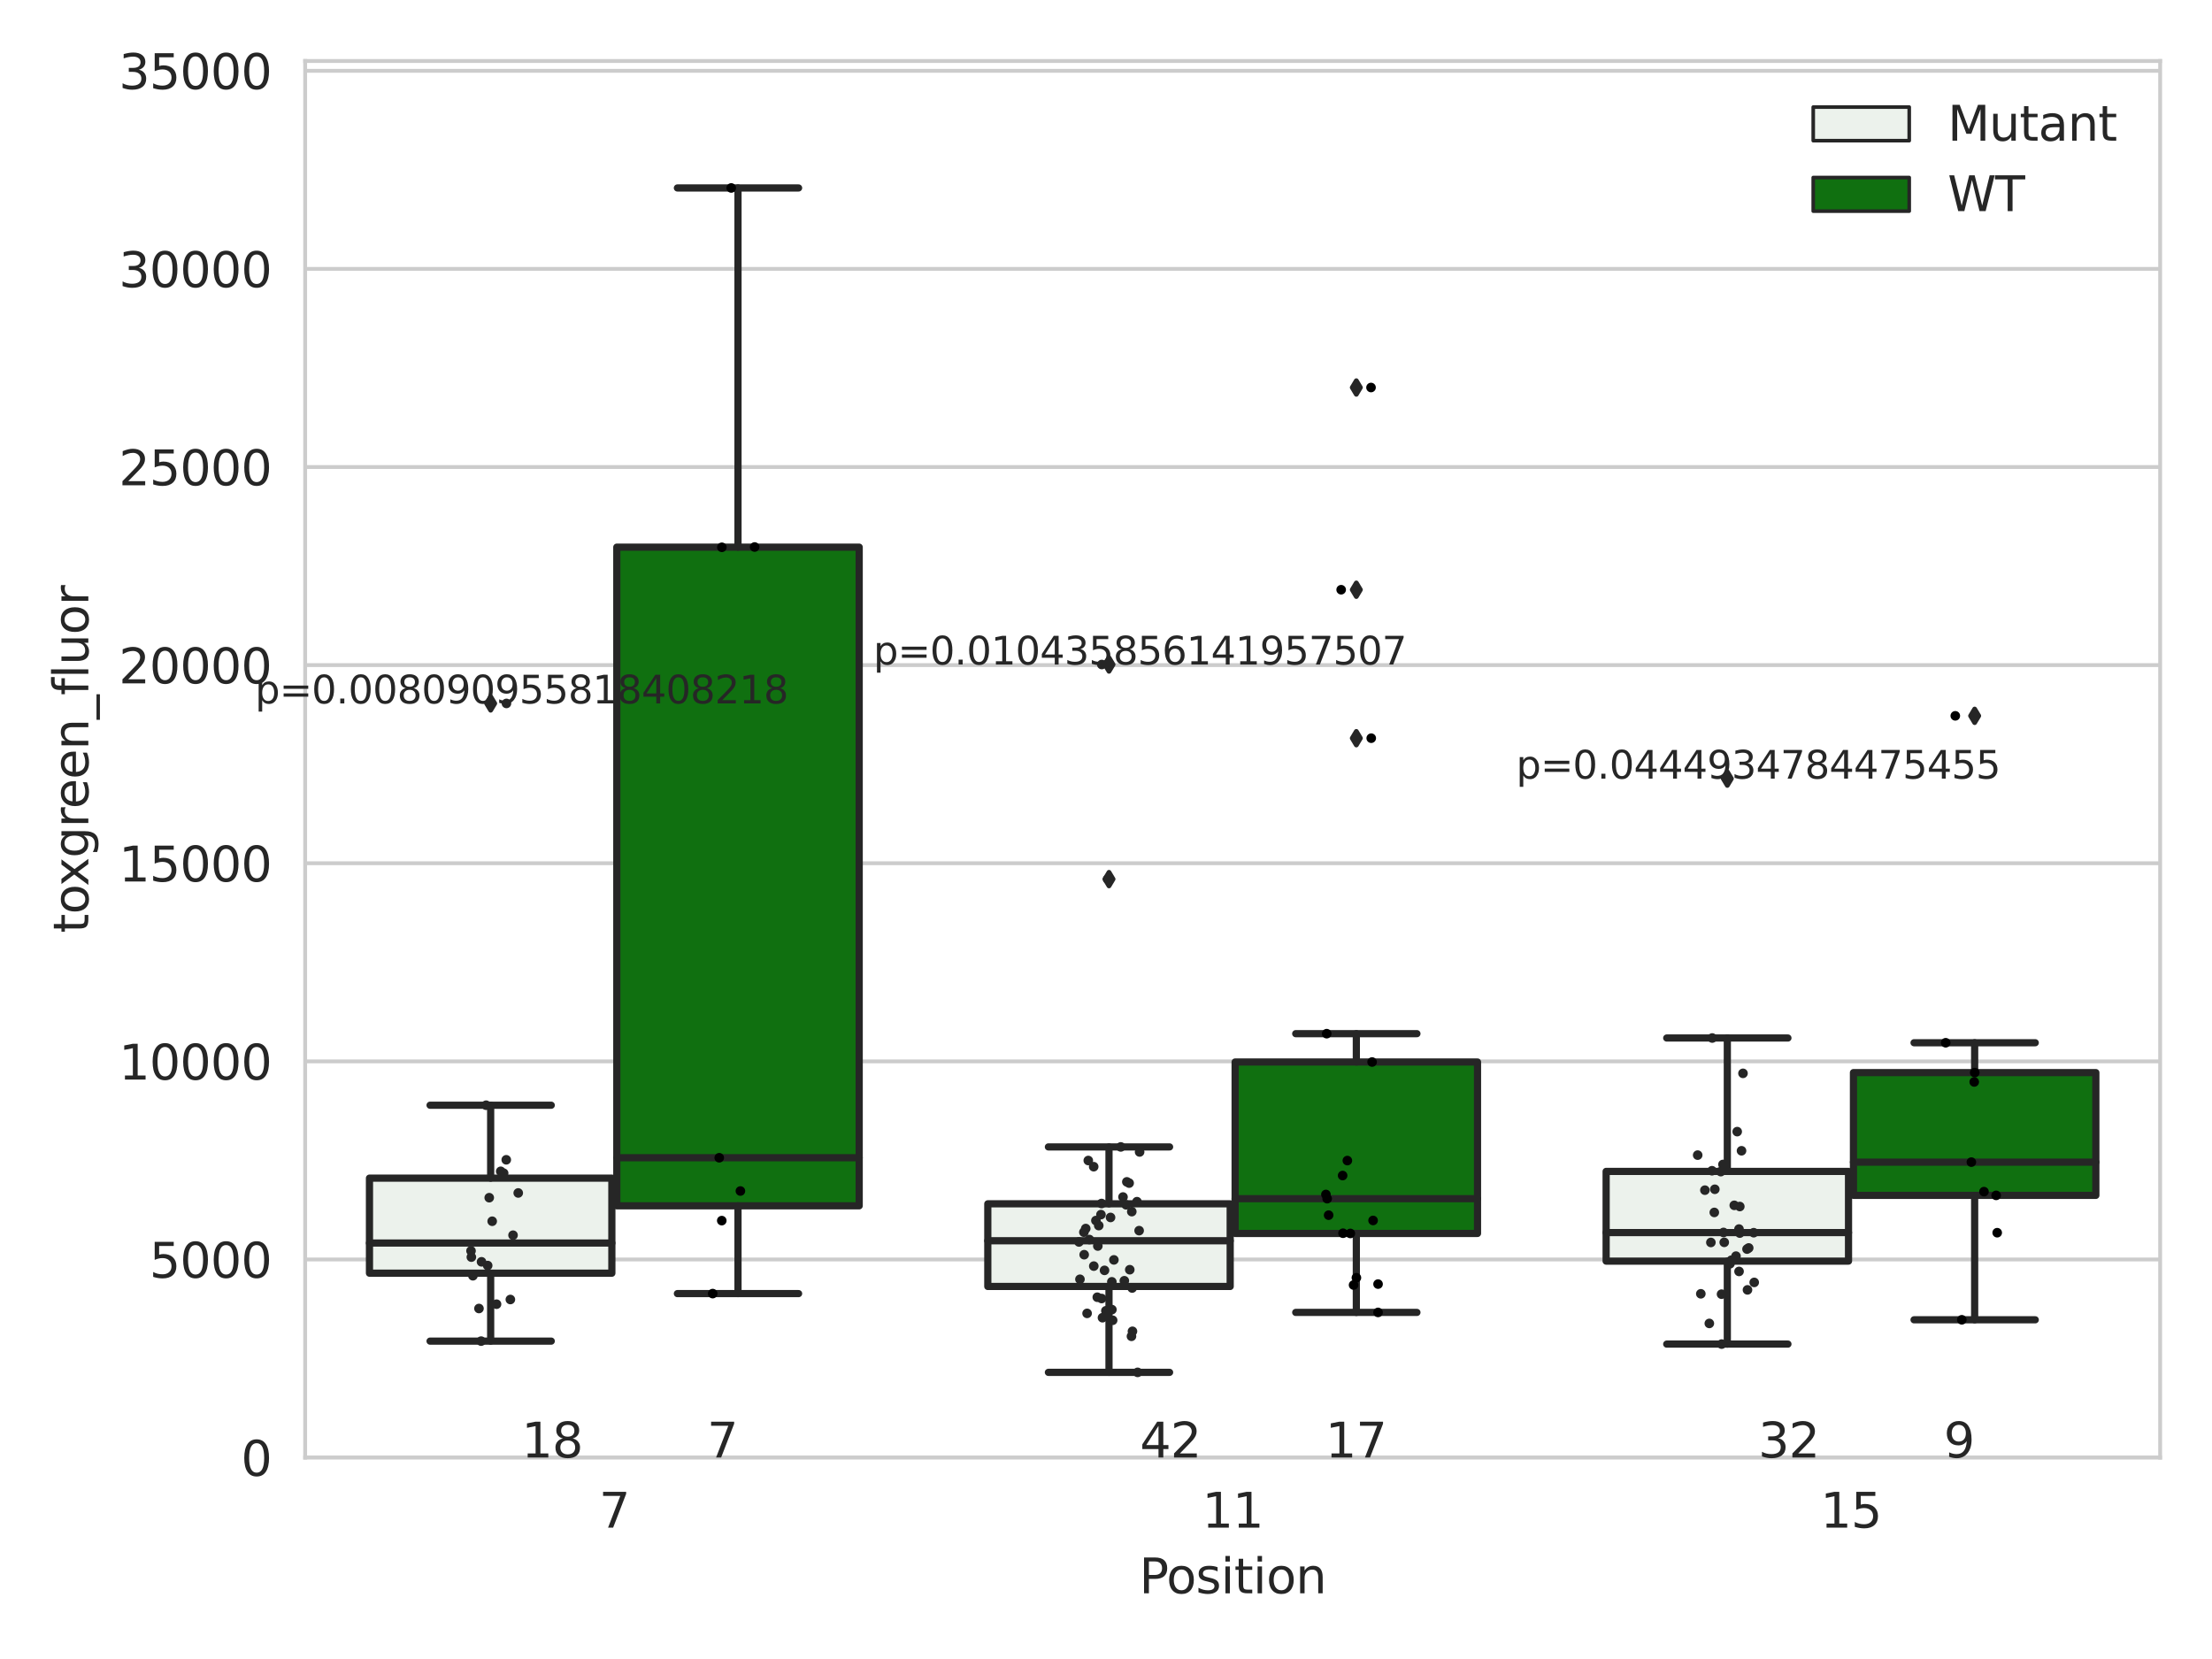 <?xml version="1.0" encoding="utf-8" standalone="no"?>
<!DOCTYPE svg PUBLIC "-//W3C//DTD SVG 1.1//EN"
  "http://www.w3.org/Graphics/SVG/1.1/DTD/svg11.dtd">
<svg xmlns:xlink="http://www.w3.org/1999/xlink" width="460.8pt" height="345.6pt" viewBox="0 0 460.8 345.6" xmlns="http://www.w3.org/2000/svg" version="1.1">
 <defs>
  <style type="text/css">*{stroke-linejoin: round; stroke-linecap: butt}</style>
 </defs>
 <g id="figure_1">
  <g id="patch_1">
   <path d="M 0 345.6 
L 460.8 345.6 
L 460.8 0 
L 0 0 
z
" style="fill: #ffffff"/>
  </g>
  <g id="axes_1">
   <g id="patch_2">
    <path d="M 63.571 303.64 
L 450 303.64 
L 450 12.706 
L 63.571 12.706 
z
" style="fill: #ffffff"/>
   </g>
   <g id="matplotlib.axis_1">
    <g id="xtick_1">
     <g id="text_1">
      <!-- 7 -->
      <g style="fill: #262626" transform="translate(124.795 318.238)scale(0.1 -0.1)">
       <defs>
        <path id="DejaVuSans-37" d="M 525 4666 
L 3525 4666 
L 3525 4397 
L 1831 0 
L 1172 0 
L 2766 4134 
L 525 4134 
L 525 4666 
z
" transform="scale(0.016)"/>
       </defs>
       <use xlink:href="#DejaVuSans-37"/>
      </g>
     </g>
    </g>
    <g id="xtick_2">
     <g id="text_2">
      <!-- 11 -->
      <g style="fill: #262626" transform="translate(250.423 318.238)scale(0.1 -0.1)">
       <defs>
        <path id="DejaVuSans-31" d="M 794 531 
L 1825 531 
L 1825 4091 
L 703 3866 
L 703 4441 
L 1819 4666 
L 2450 4666 
L 2450 531 
L 3481 531 
L 3481 0 
L 794 0 
L 794 531 
z
" transform="scale(0.016)"/>
       </defs>
       <use xlink:href="#DejaVuSans-31"/>
       <use xlink:href="#DejaVuSans-31" x="63.623"/>
      </g>
     </g>
    </g>
    <g id="xtick_3">
     <g id="text_3">
      <!-- 15 -->
      <g style="fill: #262626" transform="translate(379.233 318.238)scale(0.1 -0.1)">
       <defs>
        <path id="DejaVuSans-35" d="M 691 4666 
L 3169 4666 
L 3169 4134 
L 1269 4134 
L 1269 2991 
Q 1406 3038 1543 3061 
Q 1681 3084 1819 3084 
Q 2600 3084 3056 2656 
Q 3513 2228 3513 1497 
Q 3513 744 3044 326 
Q 2575 -91 1722 -91 
Q 1428 -91 1123 -41 
Q 819 9 494 109 
L 494 744 
Q 775 591 1075 516 
Q 1375 441 1709 441 
Q 2250 441 2565 725 
Q 2881 1009 2881 1497 
Q 2881 1984 2565 2268 
Q 2250 2553 1709 2553 
Q 1456 2553 1204 2497 
Q 953 2441 691 2322 
L 691 4666 
z
" transform="scale(0.016)"/>
       </defs>
       <use xlink:href="#DejaVuSans-31"/>
       <use xlink:href="#DejaVuSans-35" x="63.623"/>
      </g>
     </g>
    </g>
    <g id="text_4">
     <!-- Position -->
     <g style="fill: #262626" transform="translate(237.322 331.917)scale(0.1 -0.1)">
      <defs>
       <path id="DejaVuSans-50" d="M 1259 4147 
L 1259 2394 
L 2053 2394 
Q 2494 2394 2734 2622 
Q 2975 2850 2975 3272 
Q 2975 3691 2734 3919 
Q 2494 4147 2053 4147 
L 1259 4147 
z
M 628 4666 
L 2053 4666 
Q 2838 4666 3239 4311 
Q 3641 3956 3641 3272 
Q 3641 2581 3239 2228 
Q 2838 1875 2053 1875 
L 1259 1875 
L 1259 0 
L 628 0 
L 628 4666 
z
" transform="scale(0.016)"/>
       <path id="DejaVuSans-6f" d="M 1959 3097 
Q 1497 3097 1228 2736 
Q 959 2375 959 1747 
Q 959 1119 1226 758 
Q 1494 397 1959 397 
Q 2419 397 2687 759 
Q 2956 1122 2956 1747 
Q 2956 2369 2687 2733 
Q 2419 3097 1959 3097 
z
M 1959 3584 
Q 2709 3584 3137 3096 
Q 3566 2609 3566 1747 
Q 3566 888 3137 398 
Q 2709 -91 1959 -91 
Q 1206 -91 779 398 
Q 353 888 353 1747 
Q 353 2609 779 3096 
Q 1206 3584 1959 3584 
z
" transform="scale(0.016)"/>
       <path id="DejaVuSans-73" d="M 2834 3397 
L 2834 2853 
Q 2591 2978 2328 3040 
Q 2066 3103 1784 3103 
Q 1356 3103 1142 2972 
Q 928 2841 928 2578 
Q 928 2378 1081 2264 
Q 1234 2150 1697 2047 
L 1894 2003 
Q 2506 1872 2764 1633 
Q 3022 1394 3022 966 
Q 3022 478 2636 193 
Q 2250 -91 1575 -91 
Q 1294 -91 989 -36 
Q 684 19 347 128 
L 347 722 
Q 666 556 975 473 
Q 1284 391 1588 391 
Q 1994 391 2212 530 
Q 2431 669 2431 922 
Q 2431 1156 2273 1281 
Q 2116 1406 1581 1522 
L 1381 1569 
Q 847 1681 609 1914 
Q 372 2147 372 2553 
Q 372 3047 722 3315 
Q 1072 3584 1716 3584 
Q 2034 3584 2315 3537 
Q 2597 3491 2834 3397 
z
" transform="scale(0.016)"/>
       <path id="DejaVuSans-69" d="M 603 3500 
L 1178 3500 
L 1178 0 
L 603 0 
L 603 3500 
z
M 603 4863 
L 1178 4863 
L 1178 4134 
L 603 4134 
L 603 4863 
z
" transform="scale(0.016)"/>
       <path id="DejaVuSans-74" d="M 1172 4494 
L 1172 3500 
L 2356 3500 
L 2356 3053 
L 1172 3053 
L 1172 1153 
Q 1172 725 1289 603 
Q 1406 481 1766 481 
L 2356 481 
L 2356 0 
L 1766 0 
Q 1100 0 847 248 
Q 594 497 594 1153 
L 594 3053 
L 172 3053 
L 172 3500 
L 594 3500 
L 594 4494 
L 1172 4494 
z
" transform="scale(0.016)"/>
       <path id="DejaVuSans-6e" d="M 3513 2113 
L 3513 0 
L 2938 0 
L 2938 2094 
Q 2938 2591 2744 2837 
Q 2550 3084 2163 3084 
Q 1697 3084 1428 2787 
Q 1159 2491 1159 1978 
L 1159 0 
L 581 0 
L 581 3500 
L 1159 3500 
L 1159 2956 
Q 1366 3272 1645 3428 
Q 1925 3584 2291 3584 
Q 2894 3584 3203 3211 
Q 3513 2838 3513 2113 
z
" transform="scale(0.016)"/>
      </defs>
      <use xlink:href="#DejaVuSans-50"/>
      <use xlink:href="#DejaVuSans-6f" x="56.678"/>
      <use xlink:href="#DejaVuSans-73" x="117.859"/>
      <use xlink:href="#DejaVuSans-69" x="169.959"/>
      <use xlink:href="#DejaVuSans-74" x="197.742"/>
      <use xlink:href="#DejaVuSans-69" x="236.951"/>
      <use xlink:href="#DejaVuSans-6f" x="264.734"/>
      <use xlink:href="#DejaVuSans-6e" x="325.916"/>
     </g>
    </g>
   </g>
   <g id="matplotlib.axis_2">
    <g id="ytick_1">
     <g id="line2d_1">
      <path d="M 63.571 303.64 
L 450 303.64 
" clip-path="url(#p6f6c17f2a5)" style="fill: none; stroke: #cccccc; stroke-width: 0.8; stroke-linecap: round"/>
     </g>
     <g id="text_5">
      <!-- 0 -->
      <g style="fill: #262626" transform="translate(50.209 307.439)scale(0.1 -0.1)">
       <defs>
        <path id="DejaVuSans-30" d="M 2034 4250 
Q 1547 4250 1301 3770 
Q 1056 3291 1056 2328 
Q 1056 1369 1301 889 
Q 1547 409 2034 409 
Q 2525 409 2770 889 
Q 3016 1369 3016 2328 
Q 3016 3291 2770 3770 
Q 2525 4250 2034 4250 
z
M 2034 4750 
Q 2819 4750 3233 4129 
Q 3647 3509 3647 2328 
Q 3647 1150 3233 529 
Q 2819 -91 2034 -91 
Q 1250 -91 836 529 
Q 422 1150 422 2328 
Q 422 3509 836 4129 
Q 1250 4750 2034 4750 
z
" transform="scale(0.016)"/>
       </defs>
       <use xlink:href="#DejaVuSans-30"/>
      </g>
     </g>
    </g>
    <g id="ytick_2">
     <g id="line2d_2">
      <path d="M 63.571 262.37 
L 450 262.37 
" clip-path="url(#p6f6c17f2a5)" style="fill: none; stroke: #cccccc; stroke-width: 0.8; stroke-linecap: round"/>
     </g>
     <g id="text_6">
      <!-- 5000 -->
      <g style="fill: #262626" transform="translate(31.121 266.169)scale(0.1 -0.1)">
       <use xlink:href="#DejaVuSans-35"/>
       <use xlink:href="#DejaVuSans-30" x="63.623"/>
       <use xlink:href="#DejaVuSans-30" x="127.246"/>
       <use xlink:href="#DejaVuSans-30" x="190.869"/>
      </g>
     </g>
    </g>
    <g id="ytick_3">
     <g id="line2d_3">
      <path d="M 63.571 221.099 
L 450 221.099 
" clip-path="url(#p6f6c17f2a5)" style="fill: none; stroke: #cccccc; stroke-width: 0.8; stroke-linecap: round"/>
     </g>
     <g id="text_7">
      <!-- 10000 -->
      <g style="fill: #262626" transform="translate(24.759 224.898)scale(0.1 -0.1)">
       <use xlink:href="#DejaVuSans-31"/>
       <use xlink:href="#DejaVuSans-30" x="63.623"/>
       <use xlink:href="#DejaVuSans-30" x="127.246"/>
       <use xlink:href="#DejaVuSans-30" x="190.869"/>
       <use xlink:href="#DejaVuSans-30" x="254.492"/>
      </g>
     </g>
    </g>
    <g id="ytick_4">
     <g id="line2d_4">
      <path d="M 63.571 179.829 
L 450 179.829 
" clip-path="url(#p6f6c17f2a5)" style="fill: none; stroke: #cccccc; stroke-width: 0.8; stroke-linecap: round"/>
     </g>
     <g id="text_8">
      <!-- 15000 -->
      <g style="fill: #262626" transform="translate(24.759 183.628)scale(0.1 -0.1)">
       <use xlink:href="#DejaVuSans-31"/>
       <use xlink:href="#DejaVuSans-35" x="63.623"/>
       <use xlink:href="#DejaVuSans-30" x="127.246"/>
       <use xlink:href="#DejaVuSans-30" x="190.869"/>
       <use xlink:href="#DejaVuSans-30" x="254.492"/>
      </g>
     </g>
    </g>
    <g id="ytick_5">
     <g id="line2d_5">
      <path d="M 63.571 138.558 
L 450 138.558 
" clip-path="url(#p6f6c17f2a5)" style="fill: none; stroke: #cccccc; stroke-width: 0.8; stroke-linecap: round"/>
     </g>
     <g id="text_9">
      <!-- 20000 -->
      <g style="fill: #262626" transform="translate(24.759 142.357)scale(0.1 -0.1)">
       <defs>
        <path id="DejaVuSans-32" d="M 1228 531 
L 3431 531 
L 3431 0 
L 469 0 
L 469 531 
Q 828 903 1448 1529 
Q 2069 2156 2228 2338 
Q 2531 2678 2651 2914 
Q 2772 3150 2772 3378 
Q 2772 3750 2511 3984 
Q 2250 4219 1831 4219 
Q 1534 4219 1204 4116 
Q 875 4013 500 3803 
L 500 4441 
Q 881 4594 1212 4672 
Q 1544 4750 1819 4750 
Q 2544 4750 2975 4387 
Q 3406 4025 3406 3419 
Q 3406 3131 3298 2873 
Q 3191 2616 2906 2266 
Q 2828 2175 2409 1742 
Q 1991 1309 1228 531 
z
" transform="scale(0.016)"/>
       </defs>
       <use xlink:href="#DejaVuSans-32"/>
       <use xlink:href="#DejaVuSans-30" x="63.623"/>
       <use xlink:href="#DejaVuSans-30" x="127.246"/>
       <use xlink:href="#DejaVuSans-30" x="190.869"/>
       <use xlink:href="#DejaVuSans-30" x="254.492"/>
      </g>
     </g>
    </g>
    <g id="ytick_6">
     <g id="line2d_6">
      <path d="M 63.571 97.288 
L 450 97.288 
" clip-path="url(#p6f6c17f2a5)" style="fill: none; stroke: #cccccc; stroke-width: 0.8; stroke-linecap: round"/>
     </g>
     <g id="text_10">
      <!-- 25000 -->
      <g style="fill: #262626" transform="translate(24.759 101.087)scale(0.1 -0.1)">
       <use xlink:href="#DejaVuSans-32"/>
       <use xlink:href="#DejaVuSans-35" x="63.623"/>
       <use xlink:href="#DejaVuSans-30" x="127.246"/>
       <use xlink:href="#DejaVuSans-30" x="190.869"/>
       <use xlink:href="#DejaVuSans-30" x="254.492"/>
      </g>
     </g>
    </g>
    <g id="ytick_7">
     <g id="line2d_7">
      <path d="M 63.571 56.017 
L 450 56.017 
" clip-path="url(#p6f6c17f2a5)" style="fill: none; stroke: #cccccc; stroke-width: 0.8; stroke-linecap: round"/>
     </g>
     <g id="text_11">
      <!-- 30000 -->
      <g style="fill: #262626" transform="translate(24.759 59.816)scale(0.1 -0.1)">
       <defs>
        <path id="DejaVuSans-33" d="M 2597 2516 
Q 3050 2419 3304 2112 
Q 3559 1806 3559 1356 
Q 3559 666 3084 287 
Q 2609 -91 1734 -91 
Q 1441 -91 1130 -33 
Q 819 25 488 141 
L 488 750 
Q 750 597 1062 519 
Q 1375 441 1716 441 
Q 2309 441 2620 675 
Q 2931 909 2931 1356 
Q 2931 1769 2642 2001 
Q 2353 2234 1838 2234 
L 1294 2234 
L 1294 2753 
L 1863 2753 
Q 2328 2753 2575 2939 
Q 2822 3125 2822 3475 
Q 2822 3834 2567 4026 
Q 2313 4219 1838 4219 
Q 1578 4219 1281 4162 
Q 984 4106 628 3988 
L 628 4550 
Q 988 4650 1302 4700 
Q 1616 4750 1894 4750 
Q 2613 4750 3031 4423 
Q 3450 4097 3450 3541 
Q 3450 3153 3228 2886 
Q 3006 2619 2597 2516 
z
" transform="scale(0.016)"/>
       </defs>
       <use xlink:href="#DejaVuSans-33"/>
       <use xlink:href="#DejaVuSans-30" x="63.623"/>
       <use xlink:href="#DejaVuSans-30" x="127.246"/>
       <use xlink:href="#DejaVuSans-30" x="190.869"/>
       <use xlink:href="#DejaVuSans-30" x="254.492"/>
      </g>
     </g>
    </g>
    <g id="ytick_8">
     <g id="line2d_8">
      <path d="M 63.571 14.747 
L 450 14.747 
" clip-path="url(#p6f6c17f2a5)" style="fill: none; stroke: #cccccc; stroke-width: 0.8; stroke-linecap: round"/>
     </g>
     <g id="text_12">
      <!-- 35000 -->
      <g style="fill: #262626" transform="translate(24.759 18.546)scale(0.1 -0.1)">
       <use xlink:href="#DejaVuSans-33"/>
       <use xlink:href="#DejaVuSans-35" x="63.623"/>
       <use xlink:href="#DejaVuSans-30" x="127.246"/>
       <use xlink:href="#DejaVuSans-30" x="190.869"/>
       <use xlink:href="#DejaVuSans-30" x="254.492"/>
      </g>
     </g>
    </g>
    <g id="text_13">
     <!-- toxgreen_fluor -->
     <g style="fill: #262626" transform="translate(18.401 194.368)rotate(-90)scale(0.1 -0.1)">
      <defs>
       <path id="DejaVuSans-78" d="M 3513 3500 
L 2247 1797 
L 3578 0 
L 2900 0 
L 1881 1375 
L 863 0 
L 184 0 
L 1544 1831 
L 300 3500 
L 978 3500 
L 1906 2253 
L 2834 3500 
L 3513 3500 
z
" transform="scale(0.016)"/>
       <path id="DejaVuSans-67" d="M 2906 1791 
Q 2906 2416 2648 2759 
Q 2391 3103 1925 3103 
Q 1463 3103 1205 2759 
Q 947 2416 947 1791 
Q 947 1169 1205 825 
Q 1463 481 1925 481 
Q 2391 481 2648 825 
Q 2906 1169 2906 1791 
z
M 3481 434 
Q 3481 -459 3084 -895 
Q 2688 -1331 1869 -1331 
Q 1566 -1331 1297 -1286 
Q 1028 -1241 775 -1147 
L 775 -588 
Q 1028 -725 1275 -790 
Q 1522 -856 1778 -856 
Q 2344 -856 2625 -561 
Q 2906 -266 2906 331 
L 2906 616 
Q 2728 306 2450 153 
Q 2172 0 1784 0 
Q 1141 0 747 490 
Q 353 981 353 1791 
Q 353 2603 747 3093 
Q 1141 3584 1784 3584 
Q 2172 3584 2450 3431 
Q 2728 3278 2906 2969 
L 2906 3500 
L 3481 3500 
L 3481 434 
z
" transform="scale(0.016)"/>
       <path id="DejaVuSans-72" d="M 2631 2963 
Q 2534 3019 2420 3045 
Q 2306 3072 2169 3072 
Q 1681 3072 1420 2755 
Q 1159 2438 1159 1844 
L 1159 0 
L 581 0 
L 581 3500 
L 1159 3500 
L 1159 2956 
Q 1341 3275 1631 3429 
Q 1922 3584 2338 3584 
Q 2397 3584 2469 3576 
Q 2541 3569 2628 3553 
L 2631 2963 
z
" transform="scale(0.016)"/>
       <path id="DejaVuSans-65" d="M 3597 1894 
L 3597 1613 
L 953 1613 
Q 991 1019 1311 708 
Q 1631 397 2203 397 
Q 2534 397 2845 478 
Q 3156 559 3463 722 
L 3463 178 
Q 3153 47 2828 -22 
Q 2503 -91 2169 -91 
Q 1331 -91 842 396 
Q 353 884 353 1716 
Q 353 2575 817 3079 
Q 1281 3584 2069 3584 
Q 2775 3584 3186 3129 
Q 3597 2675 3597 1894 
z
M 3022 2063 
Q 3016 2534 2758 2815 
Q 2500 3097 2075 3097 
Q 1594 3097 1305 2825 
Q 1016 2553 972 2059 
L 3022 2063 
z
" transform="scale(0.016)"/>
       <path id="DejaVuSans-5f" d="M 3263 -1063 
L 3263 -1509 
L -63 -1509 
L -63 -1063 
L 3263 -1063 
z
" transform="scale(0.016)"/>
       <path id="DejaVuSans-66" d="M 2375 4863 
L 2375 4384 
L 1825 4384 
Q 1516 4384 1395 4259 
Q 1275 4134 1275 3809 
L 1275 3500 
L 2222 3500 
L 2222 3053 
L 1275 3053 
L 1275 0 
L 697 0 
L 697 3053 
L 147 3053 
L 147 3500 
L 697 3500 
L 697 3744 
Q 697 4328 969 4595 
Q 1241 4863 1831 4863 
L 2375 4863 
z
" transform="scale(0.016)"/>
       <path id="DejaVuSans-6c" d="M 603 4863 
L 1178 4863 
L 1178 0 
L 603 0 
L 603 4863 
z
" transform="scale(0.016)"/>
       <path id="DejaVuSans-75" d="M 544 1381 
L 544 3500 
L 1119 3500 
L 1119 1403 
Q 1119 906 1312 657 
Q 1506 409 1894 409 
Q 2359 409 2629 706 
Q 2900 1003 2900 1516 
L 2900 3500 
L 3475 3500 
L 3475 0 
L 2900 0 
L 2900 538 
Q 2691 219 2414 64 
Q 2138 -91 1772 -91 
Q 1169 -91 856 284 
Q 544 659 544 1381 
z
M 1991 3584 
L 1991 3584 
z
" transform="scale(0.016)"/>
      </defs>
      <use xlink:href="#DejaVuSans-74"/>
      <use xlink:href="#DejaVuSans-6f" x="39.209"/>
      <use xlink:href="#DejaVuSans-78" x="97.266"/>
      <use xlink:href="#DejaVuSans-67" x="156.445"/>
      <use xlink:href="#DejaVuSans-72" x="219.922"/>
      <use xlink:href="#DejaVuSans-65" x="258.785"/>
      <use xlink:href="#DejaVuSans-65" x="320.309"/>
      <use xlink:href="#DejaVuSans-6e" x="381.832"/>
      <use xlink:href="#DejaVuSans-5f" x="445.211"/>
      <use xlink:href="#DejaVuSans-66" x="495.211"/>
      <use xlink:href="#DejaVuSans-6c" x="530.416"/>
      <use xlink:href="#DejaVuSans-75" x="558.199"/>
      <use xlink:href="#DejaVuSans-6f" x="621.578"/>
      <use xlink:href="#DejaVuSans-72" x="682.76"/>
     </g>
    </g>
   </g>
   <g id="patch_3">
    <path d="M 76.967 265.231 
L 127.461 265.231 
L 127.461 245.427 
L 76.967 245.427 
L 76.967 265.231 
z
" clip-path="url(#p6f6c17f2a5)" style="fill: #ecf2ec; stroke: #262626; stroke-width: 1.5; stroke-linejoin: miter"/>
   </g>
   <g id="patch_4">
    <path d="M 128.491 251.194 
L 178.985 251.194 
L 178.985 113.982 
L 128.491 113.982 
L 128.491 251.194 
z
" clip-path="url(#p6f6c17f2a5)" style="fill: #107010; stroke: #262626; stroke-width: 1.5; stroke-linejoin: miter"/>
   </g>
   <g id="patch_5">
    <path d="M 205.777 267.994 
L 256.27 267.994 
L 256.27 250.778 
L 205.777 250.778 
L 205.777 267.994 
z
" clip-path="url(#p6f6c17f2a5)" style="fill: #ecf2ec; stroke: #262626; stroke-width: 1.5; stroke-linejoin: miter"/>
   </g>
   <g id="patch_6">
    <path d="M 257.301 256.949 
L 307.794 256.949 
L 307.794 221.237 
L 257.301 221.237 
L 257.301 256.949 
z
" clip-path="url(#p6f6c17f2a5)" style="fill: #107010; stroke: #262626; stroke-width: 1.5; stroke-linejoin: miter"/>
   </g>
   <g id="patch_7">
    <path d="M 334.587 262.713 
L 385.08 262.713 
L 385.08 244.023 
L 334.587 244.023 
L 334.587 262.713 
z
" clip-path="url(#p6f6c17f2a5)" style="fill: #ecf2ec; stroke: #262626; stroke-width: 1.5; stroke-linejoin: miter"/>
   </g>
   <g id="patch_8">
    <path d="M 386.11 249.016 
L 436.604 249.016 
L 436.604 223.445 
L 386.11 223.445 
L 386.11 249.016 
z
" clip-path="url(#p6f6c17f2a5)" style="fill: #107010; stroke: #262626; stroke-width: 1.5; stroke-linejoin: miter"/>
   </g>
   <g id="patch_9">
    <path d="M 127.976 303.64 
L 127.976 303.64 
L 127.976 303.64 
L 127.976 303.64 
z
" clip-path="url(#p6f6c17f2a5)" style="fill: #ecf2ec; stroke: #262626; stroke-width: 0.75; stroke-linejoin: miter"/>
   </g>
   <g id="patch_10">
    <path d="M 127.976 303.64 
L 127.976 303.64 
L 127.976 303.64 
L 127.976 303.64 
z
" clip-path="url(#p6f6c17f2a5)" style="fill: #107010; stroke: #262626; stroke-width: 0.75; stroke-linejoin: miter"/>
   </g>
   <g id="PathCollection_1"/>
   <g id="PathCollection_2"/>
   <g id="line2d_9">
    <path d="M 102.214 265.231 
L 102.214 279.38 
" clip-path="url(#p6f6c17f2a5)" style="fill: none; stroke: #262626; stroke-width: 1.5; stroke-linecap: round"/>
   </g>
   <g id="line2d_10">
    <path d="M 102.214 245.427 
L 102.214 230.238 
" clip-path="url(#p6f6c17f2a5)" style="fill: none; stroke: #262626; stroke-width: 1.5; stroke-linecap: round"/>
   </g>
   <g id="line2d_11">
    <path d="M 89.591 279.38 
L 114.837 279.38 
" clip-path="url(#p6f6c17f2a5)" style="fill: none; stroke: #262626; stroke-width: 1.5; stroke-linecap: round"/>
   </g>
   <g id="line2d_12">
    <path d="M 89.591 230.238 
L 114.837 230.238 
" clip-path="url(#p6f6c17f2a5)" style="fill: none; stroke: #262626; stroke-width: 1.5; stroke-linecap: round"/>
   </g>
   <g id="line2d_13">
    <defs>
     <path id="m57f072019c" d="M -0 1.414 
L 0.849 0 
L 0 -1.414 
L -0.849 -0 
z
" style="stroke: #262626; stroke-linejoin: miter"/>
    </defs>
    <g clip-path="url(#p6f6c17f2a5)">
     <use xlink:href="#m57f072019c" x="102.214" y="146.537" style="fill: #262626; stroke: #262626; stroke-linejoin: miter"/>
    </g>
   </g>
   <g id="line2d_14">
    <path d="M 153.738 251.194 
L 153.738 269.481 
" clip-path="url(#p6f6c17f2a5)" style="fill: none; stroke: #262626; stroke-width: 1.5; stroke-linecap: round"/>
   </g>
   <g id="line2d_15">
    <path d="M 153.738 113.982 
L 153.738 39.155 
" clip-path="url(#p6f6c17f2a5)" style="fill: none; stroke: #262626; stroke-width: 1.5; stroke-linecap: round"/>
   </g>
   <g id="line2d_16">
    <path d="M 141.115 269.481 
L 166.361 269.481 
" clip-path="url(#p6f6c17f2a5)" style="fill: none; stroke: #262626; stroke-width: 1.5; stroke-linecap: round"/>
   </g>
   <g id="line2d_17">
    <path d="M 141.115 39.155 
L 166.361 39.155 
" clip-path="url(#p6f6c17f2a5)" style="fill: none; stroke: #262626; stroke-width: 1.5; stroke-linecap: round"/>
   </g>
   <g id="line2d_18"/>
   <g id="line2d_19">
    <path d="M 231.024 267.994 
L 231.024 285.887 
" clip-path="url(#p6f6c17f2a5)" style="fill: none; stroke: #262626; stroke-width: 1.5; stroke-linecap: round"/>
   </g>
   <g id="line2d_20">
    <path d="M 231.024 250.778 
L 231.024 238.924 
" clip-path="url(#p6f6c17f2a5)" style="fill: none; stroke: #262626; stroke-width: 1.5; stroke-linecap: round"/>
   </g>
   <g id="line2d_21">
    <path d="M 218.4 285.887 
L 243.647 285.887 
" clip-path="url(#p6f6c17f2a5)" style="fill: none; stroke: #262626; stroke-width: 1.5; stroke-linecap: round"/>
   </g>
   <g id="line2d_22">
    <path d="M 218.4 238.924 
L 243.647 238.924 
" clip-path="url(#p6f6c17f2a5)" style="fill: none; stroke: #262626; stroke-width: 1.5; stroke-linecap: round"/>
   </g>
   <g id="line2d_23">
    <g clip-path="url(#p6f6c17f2a5)">
     <use xlink:href="#m57f072019c" x="231.024" y="138.431" style="fill: #262626; stroke: #262626; stroke-linejoin: miter"/>
     <use xlink:href="#m57f072019c" x="231.024" y="183.135" style="fill: #262626; stroke: #262626; stroke-linejoin: miter"/>
    </g>
   </g>
   <g id="line2d_24">
    <path d="M 282.548 256.949 
L 282.548 273.4 
" clip-path="url(#p6f6c17f2a5)" style="fill: none; stroke: #262626; stroke-width: 1.5; stroke-linecap: round"/>
   </g>
   <g id="line2d_25">
    <path d="M 282.548 221.237 
L 282.548 215.331 
" clip-path="url(#p6f6c17f2a5)" style="fill: none; stroke: #262626; stroke-width: 1.5; stroke-linecap: round"/>
   </g>
   <g id="line2d_26">
    <path d="M 269.924 273.4 
L 295.171 273.4 
" clip-path="url(#p6f6c17f2a5)" style="fill: none; stroke: #262626; stroke-width: 1.5; stroke-linecap: round"/>
   </g>
   <g id="line2d_27">
    <path d="M 269.924 215.331 
L 295.171 215.331 
" clip-path="url(#p6f6c17f2a5)" style="fill: none; stroke: #262626; stroke-width: 1.5; stroke-linecap: round"/>
   </g>
   <g id="line2d_28">
    <g clip-path="url(#p6f6c17f2a5)">
     <use xlink:href="#m57f072019c" x="282.548" y="80.725" style="fill: #262626; stroke: #262626; stroke-linejoin: miter"/>
     <use xlink:href="#m57f072019c" x="282.548" y="122.851" style="fill: #262626; stroke: #262626; stroke-linejoin: miter"/>
     <use xlink:href="#m57f072019c" x="282.548" y="153.779" style="fill: #262626; stroke: #262626; stroke-linejoin: miter"/>
    </g>
   </g>
   <g id="line2d_29">
    <path d="M 359.833 262.713 
L 359.833 279.999 
" clip-path="url(#p6f6c17f2a5)" style="fill: none; stroke: #262626; stroke-width: 1.5; stroke-linecap: round"/>
   </g>
   <g id="line2d_30">
    <path d="M 359.833 244.023 
L 359.833 216.237 
" clip-path="url(#p6f6c17f2a5)" style="fill: none; stroke: #262626; stroke-width: 1.5; stroke-linecap: round"/>
   </g>
   <g id="line2d_31">
    <path d="M 347.21 279.999 
L 372.457 279.999 
" clip-path="url(#p6f6c17f2a5)" style="fill: none; stroke: #262626; stroke-width: 1.5; stroke-linecap: round"/>
   </g>
   <g id="line2d_32">
    <path d="M 347.21 216.237 
L 372.457 216.237 
" clip-path="url(#p6f6c17f2a5)" style="fill: none; stroke: #262626; stroke-width: 1.5; stroke-linecap: round"/>
   </g>
   <g id="line2d_33">
    <g clip-path="url(#p6f6c17f2a5)">
     <use xlink:href="#m57f072019c" x="359.833" y="162.2" style="fill: #262626; stroke: #262626; stroke-linejoin: miter"/>
    </g>
   </g>
   <g id="line2d_34">
    <path d="M 411.357 249.016 
L 411.357 274.937 
" clip-path="url(#p6f6c17f2a5)" style="fill: none; stroke: #262626; stroke-width: 1.5; stroke-linecap: round"/>
   </g>
   <g id="line2d_35">
    <path d="M 411.357 223.445 
L 411.357 217.223 
" clip-path="url(#p6f6c17f2a5)" style="fill: none; stroke: #262626; stroke-width: 1.5; stroke-linecap: round"/>
   </g>
   <g id="line2d_36">
    <path d="M 398.734 274.937 
L 423.98 274.937 
" clip-path="url(#p6f6c17f2a5)" style="fill: none; stroke: #262626; stroke-width: 1.5; stroke-linecap: round"/>
   </g>
   <g id="line2d_37">
    <path d="M 398.734 217.223 
L 423.98 217.223 
" clip-path="url(#p6f6c17f2a5)" style="fill: none; stroke: #262626; stroke-width: 1.5; stroke-linecap: round"/>
   </g>
   <g id="line2d_38">
    <g clip-path="url(#p6f6c17f2a5)">
     <use xlink:href="#m57f072019c" x="411.357" y="149.121" style="fill: #262626; stroke: #262626; stroke-linejoin: miter"/>
    </g>
   </g>
   <g id="line2d_39">
    <path d="M 76.967 258.947 
L 127.461 258.947 
" clip-path="url(#p6f6c17f2a5)" style="fill: none; stroke: #262626; stroke-width: 1.5; stroke-linecap: round"/>
   </g>
   <g id="line2d_40">
    <path d="M 128.491 241.181 
L 178.985 241.181 
" clip-path="url(#p6f6c17f2a5)" style="fill: none; stroke: #262626; stroke-width: 1.5; stroke-linecap: round"/>
   </g>
   <g id="line2d_41">
    <path d="M 205.777 258.472 
L 256.27 258.472 
" clip-path="url(#p6f6c17f2a5)" style="fill: none; stroke: #262626; stroke-width: 1.5; stroke-linecap: round"/>
   </g>
   <g id="line2d_42">
    <path d="M 257.301 249.705 
L 307.794 249.705 
" clip-path="url(#p6f6c17f2a5)" style="fill: none; stroke: #262626; stroke-width: 1.5; stroke-linecap: round"/>
   </g>
   <g id="line2d_43">
    <path d="M 334.587 256.768 
L 385.08 256.768 
" clip-path="url(#p6f6c17f2a5)" style="fill: none; stroke: #262626; stroke-width: 1.5; stroke-linecap: round"/>
   </g>
   <g id="line2d_44">
    <path d="M 386.11 242.093 
L 436.604 242.093 
" clip-path="url(#p6f6c17f2a5)" style="fill: none; stroke: #262626; stroke-width: 1.5; stroke-linecap: round"/>
   </g>
   <g id="patch_11">
    <path d="M 63.571 303.64 
L 63.571 12.706 
" style="fill: none; stroke: #cccccc; stroke-width: 0.8; stroke-linejoin: miter; stroke-linecap: square"/>
   </g>
   <g id="patch_12">
    <path d="M 450 303.64 
L 450 12.706 
" style="fill: none; stroke: #cccccc; stroke-width: 0.8; stroke-linejoin: miter; stroke-linecap: square"/>
   </g>
   <g id="patch_13">
    <path d="M 63.571 303.64 
L 450 303.64 
" style="fill: none; stroke: #cccccc; stroke-width: 0.8; stroke-linejoin: miter; stroke-linecap: square"/>
   </g>
   <g id="patch_14">
    <path d="M 63.571 12.706 
L 450 12.706 
" style="fill: none; stroke: #cccccc; stroke-width: 0.8; stroke-linejoin: miter; stroke-linecap: square"/>
   </g>
   <g id="PathCollection_3">
    <defs>
     <path id="C0_0_adab7428f6" d="M 0 1 
C 0.265 1 0.52 0.895 0.707 0.707 
C 0.895 0.52 1 0.265 1 -0 
C 1 -0.265 0.895 -0.52 0.707 -0.707 
C 0.52 -0.895 0.265 -1 0 -1 
C -0.265 -1 -0.52 -0.895 -0.707 -0.707 
C -0.895 -0.52 -1 -0.265 -1 0 
C -1 0.265 -0.895 0.52 -0.707 0.707 
C -0.52 0.895 -0.265 1 0 1 
z
"/>
    </defs>
    <g clip-path="url(#p6f6c17f2a5)">
     <use xlink:href="#C0_0_adab7428f6" x="101.265" y="230.238" style="fill: #262626"/>
    </g>
    <g clip-path="url(#p6f6c17f2a5)">
     <use xlink:href="#C0_0_adab7428f6" x="104.309" y="244.006" style="fill: #262626"/>
    </g>
    <g clip-path="url(#p6f6c17f2a5)">
     <use xlink:href="#C0_0_adab7428f6" x="102.533" y="254.407" style="fill: #262626"/>
    </g>
    <g clip-path="url(#p6f6c17f2a5)">
     <use xlink:href="#C0_0_adab7428f6" x="98.122" y="260.578" style="fill: #262626"/>
    </g>
    <g clip-path="url(#p6f6c17f2a5)">
     <use xlink:href="#C0_0_adab7428f6" x="101.592" y="263.635" style="fill: #262626"/>
    </g>
    <g clip-path="url(#p6f6c17f2a5)">
     <use xlink:href="#C0_0_adab7428f6" x="100.226" y="279.38" style="fill: #262626"/>
    </g>
    <g clip-path="url(#p6f6c17f2a5)">
     <use xlink:href="#C0_0_adab7428f6" x="100.311" y="262.858" style="fill: #262626"/>
    </g>
    <g clip-path="url(#p6f6c17f2a5)">
     <use xlink:href="#C0_0_adab7428f6" x="106.875" y="257.316" style="fill: #262626"/>
    </g>
    <g clip-path="url(#p6f6c17f2a5)">
     <use xlink:href="#C0_0_adab7428f6" x="107.958" y="248.517" style="fill: #262626"/>
    </g>
    <g clip-path="url(#p6f6c17f2a5)">
     <use xlink:href="#C0_0_adab7428f6" x="103.437" y="271.687" style="fill: #262626"/>
    </g>
    <g clip-path="url(#p6f6c17f2a5)">
     <use xlink:href="#C0_0_adab7428f6" x="101.916" y="249.5" style="fill: #262626"/>
    </g>
    <g clip-path="url(#p6f6c17f2a5)">
     <use xlink:href="#C0_0_adab7428f6" x="99.778" y="272.585" style="fill: #262626"/>
    </g>
    <g clip-path="url(#p6f6c17f2a5)">
     <use xlink:href="#C0_0_adab7428f6" x="98.192" y="261.88" style="fill: #262626"/>
    </g>
    <g clip-path="url(#p6f6c17f2a5)">
     <use xlink:href="#C0_0_adab7428f6" x="105.464" y="241.606" style="fill: #262626"/>
    </g>
    <g clip-path="url(#p6f6c17f2a5)">
     <use xlink:href="#C0_0_adab7428f6" x="106.319" y="270.71" style="fill: #262626"/>
    </g>
    <g clip-path="url(#p6f6c17f2a5)">
     <use xlink:href="#C0_0_adab7428f6" x="104.919" y="244.397" style="fill: #262626"/>
    </g>
    <g clip-path="url(#p6f6c17f2a5)">
     <use xlink:href="#C0_0_adab7428f6" x="105.503" y="146.537" style="fill: #262626"/>
    </g>
    <g clip-path="url(#p6f6c17f2a5)">
     <use xlink:href="#C0_0_adab7428f6" x="98.518" y="265.763" style="fill: #262626"/>
    </g>
   </g>
   <g id="PathCollection_4">
    <defs>
     <path id="C1_0_6e5aa0fd48" d="M 0 1 
C 0.265 1 0.52 0.895 0.707 0.707 
C 0.895 0.52 1 0.265 1 -0 
C 1 -0.265 0.895 -0.52 0.707 -0.707 
C 0.52 -0.895 0.265 -1 0 -1 
C -0.265 -1 -0.52 -0.895 -0.707 -0.707 
C -0.895 -0.52 -1 -0.265 -1 0 
C -1 0.265 -0.895 0.52 -0.707 0.707 
C -0.52 0.895 -0.265 1 0 1 
z
"/>
    </defs>
    <g clip-path="url(#p6f6c17f2a5)">
     <use xlink:href="#C1_0_6e5aa0fd48" x="149.831" y="241.181"/>
    </g>
    <g clip-path="url(#p6f6c17f2a5)">
     <use xlink:href="#C1_0_6e5aa0fd48" x="152.33" y="39.155"/>
    </g>
    <g clip-path="url(#p6f6c17f2a5)">
     <use xlink:href="#C1_0_6e5aa0fd48" x="150.357" y="254.279"/>
    </g>
    <g clip-path="url(#p6f6c17f2a5)">
     <use xlink:href="#C1_0_6e5aa0fd48" x="148.466" y="269.481"/>
    </g>
    <g clip-path="url(#p6f6c17f2a5)">
     <use xlink:href="#C1_0_6e5aa0fd48" x="157.203" y="113.951"/>
    </g>
    <g clip-path="url(#p6f6c17f2a5)">
     <use xlink:href="#C1_0_6e5aa0fd48" x="154.239" y="248.109"/>
    </g>
    <g clip-path="url(#p6f6c17f2a5)">
     <use xlink:href="#C1_0_6e5aa0fd48" x="150.378" y="114.012"/>
    </g>
   </g>
   <g id="PathCollection_5">
    <defs>
     <path id="C2_0_bc37fa4928" d="M 0 1 
C 0.265 1 0.52 0.895 0.707 0.707 
C 0.895 0.52 1 0.265 1 -0 
C 1 -0.265 0.895 -0.52 0.707 -0.707 
C 0.52 -0.895 0.265 -1 0 -1 
C -0.265 -1 -0.52 -0.895 -0.707 -0.707 
C -0.895 -0.52 -1 -0.265 -1 0 
C -1 0.265 -0.895 0.52 -0.707 0.707 
C -0.52 0.895 -0.265 1 0 1 
z
"/>
    </defs>
    <g clip-path="url(#p6f6c17f2a5)">
     <use xlink:href="#C2_0_bc37fa4928" x="228.89" y="255.313" style="fill: #262626"/>
    </g>
    <g clip-path="url(#p6f6c17f2a5)">
     <use xlink:href="#C2_0_bc37fa4928" x="230.092" y="264.64" style="fill: #262626"/>
    </g>
    <g clip-path="url(#p6f6c17f2a5)">
     <use xlink:href="#C2_0_bc37fa4928" x="225.793" y="256.685" style="fill: #262626"/>
    </g>
    <g clip-path="url(#p6f6c17f2a5)">
     <use xlink:href="#C2_0_bc37fa4928" x="229.522" y="138.431" style="fill: #262626"/>
    </g>
    <g clip-path="url(#p6f6c17f2a5)">
     <use xlink:href="#C2_0_bc37fa4928" x="229.669" y="274.504" style="fill: #262626"/>
    </g>
    <g clip-path="url(#p6f6c17f2a5)">
     <use xlink:href="#C2_0_bc37fa4928" x="224.771" y="258.722" style="fill: #262626"/>
    </g>
    <g clip-path="url(#p6f6c17f2a5)">
     <use xlink:href="#C2_0_bc37fa4928" x="226.938" y="258.221" style="fill: #262626"/>
    </g>
    <g clip-path="url(#p6f6c17f2a5)">
     <use xlink:href="#C2_0_bc37fa4928" x="228.299" y="254.265" style="fill: #262626"/>
    </g>
    <g clip-path="url(#p6f6c17f2a5)">
     <use xlink:href="#C2_0_bc37fa4928" x="234.22" y="266.803" style="fill: #262626"/>
    </g>
    <g clip-path="url(#p6f6c17f2a5)">
     <use xlink:href="#C2_0_bc37fa4928" x="235.351" y="264.503" style="fill: #262626"/>
    </g>
    <g clip-path="url(#p6f6c17f2a5)">
     <use xlink:href="#C2_0_bc37fa4928" x="226.463" y="273.599" style="fill: #262626"/>
    </g>
    <g clip-path="url(#p6f6c17f2a5)">
     <use xlink:href="#C2_0_bc37fa4928" x="236.854" y="250.333" style="fill: #262626"/>
    </g>
    <g clip-path="url(#p6f6c17f2a5)">
     <use xlink:href="#C2_0_bc37fa4928" x="235.221" y="246.461" style="fill: #262626"/>
    </g>
    <g clip-path="url(#p6f6c17f2a5)">
     <use xlink:href="#C2_0_bc37fa4928" x="230.742" y="183.135" style="fill: #262626"/>
    </g>
    <g clip-path="url(#p6f6c17f2a5)">
     <use xlink:href="#C2_0_bc37fa4928" x="231.346" y="253.617" style="fill: #262626"/>
    </g>
    <g clip-path="url(#p6f6c17f2a5)">
     <use xlink:href="#C2_0_bc37fa4928" x="227.836" y="243.042" style="fill: #262626"/>
    </g>
    <g clip-path="url(#p6f6c17f2a5)">
     <use xlink:href="#C2_0_bc37fa4928" x="234.742" y="246.204" style="fill: #262626"/>
    </g>
    <g clip-path="url(#p6f6c17f2a5)">
     <use xlink:href="#C2_0_bc37fa4928" x="235.912" y="277.335" style="fill: #262626"/>
    </g>
    <g clip-path="url(#p6f6c17f2a5)">
     <use xlink:href="#C2_0_bc37fa4928" x="229.491" y="270.505" style="fill: #262626"/>
    </g>
    <g clip-path="url(#p6f6c17f2a5)">
     <use xlink:href="#C2_0_bc37fa4928" x="229.349" y="253.026" style="fill: #262626"/>
    </g>
    <g clip-path="url(#p6f6c17f2a5)">
     <use xlink:href="#C2_0_bc37fa4928" x="235.704" y="278.377" style="fill: #262626"/>
    </g>
    <g clip-path="url(#p6f6c17f2a5)">
     <use xlink:href="#C2_0_bc37fa4928" x="226.711" y="241.756" style="fill: #262626"/>
    </g>
    <g clip-path="url(#p6f6c17f2a5)">
     <use xlink:href="#C2_0_bc37fa4928" x="231.63" y="272.817" style="fill: #262626"/>
    </g>
    <g clip-path="url(#p6f6c17f2a5)">
     <use xlink:href="#C2_0_bc37fa4928" x="235.771" y="252.403" style="fill: #262626"/>
    </g>
    <g clip-path="url(#p6f6c17f2a5)">
     <use xlink:href="#C2_0_bc37fa4928" x="228.697" y="259.569" style="fill: #262626"/>
    </g>
    <g clip-path="url(#p6f6c17f2a5)">
     <use xlink:href="#C2_0_bc37fa4928" x="233.943" y="249.358" style="fill: #262626"/>
    </g>
    <g clip-path="url(#p6f6c17f2a5)">
     <use xlink:href="#C2_0_bc37fa4928" x="234.594" y="250.982" style="fill: #262626"/>
    </g>
    <g clip-path="url(#p6f6c17f2a5)">
     <use xlink:href="#C2_0_bc37fa4928" x="230.373" y="273.065" style="fill: #262626"/>
    </g>
    <g clip-path="url(#p6f6c17f2a5)">
     <use xlink:href="#C2_0_bc37fa4928" x="232.044" y="262.458" style="fill: #262626"/>
    </g>
    <g clip-path="url(#p6f6c17f2a5)">
     <use xlink:href="#C2_0_bc37fa4928" x="233.478" y="238.924" style="fill: #262626"/>
    </g>
    <g clip-path="url(#p6f6c17f2a5)">
     <use xlink:href="#C2_0_bc37fa4928" x="229.475" y="250.711" style="fill: #262626"/>
    </g>
    <g clip-path="url(#p6f6c17f2a5)">
     <use xlink:href="#C2_0_bc37fa4928" x="227.859" y="263.753" style="fill: #262626"/>
    </g>
    <g clip-path="url(#p6f6c17f2a5)">
     <use xlink:href="#C2_0_bc37fa4928" x="224.974" y="266.494" style="fill: #262626"/>
    </g>
    <g clip-path="url(#p6f6c17f2a5)">
     <use xlink:href="#C2_0_bc37fa4928" x="237.402" y="239.975" style="fill: #262626"/>
    </g>
    <g clip-path="url(#p6f6c17f2a5)">
     <use xlink:href="#C2_0_bc37fa4928" x="236.991" y="285.887" style="fill: #262626"/>
    </g>
    <g clip-path="url(#p6f6c17f2a5)">
     <use xlink:href="#C2_0_bc37fa4928" x="231.786" y="275.037" style="fill: #262626"/>
    </g>
    <g clip-path="url(#p6f6c17f2a5)">
     <use xlink:href="#C2_0_bc37fa4928" x="231.615" y="267.027" style="fill: #262626"/>
    </g>
    <g clip-path="url(#p6f6c17f2a5)">
     <use xlink:href="#C2_0_bc37fa4928" x="225.855" y="261.377" style="fill: #262626"/>
    </g>
    <g clip-path="url(#p6f6c17f2a5)">
     <use xlink:href="#C2_0_bc37fa4928" x="226.18" y="255.928" style="fill: #262626"/>
    </g>
    <g clip-path="url(#p6f6c17f2a5)">
     <use xlink:href="#C2_0_bc37fa4928" x="228.586" y="270.235" style="fill: #262626"/>
    </g>
    <g clip-path="url(#p6f6c17f2a5)">
     <use xlink:href="#C2_0_bc37fa4928" x="235.85" y="268.316" style="fill: #262626"/>
    </g>
    <g clip-path="url(#p6f6c17f2a5)">
     <use xlink:href="#C2_0_bc37fa4928" x="237.301" y="256.364" style="fill: #262626"/>
    </g>
   </g>
   <g id="PathCollection_6">
    <defs>
     <path id="C3_0_53d6ea8b33" d="M 0 1 
C 0.265 1 0.52 0.895 0.707 0.707 
C 0.895 0.52 1 0.265 1 -0 
C 1 -0.265 0.895 -0.52 0.707 -0.707 
C 0.52 -0.895 0.265 -1 0 -1 
C -0.265 -1 -0.52 -0.895 -0.707 -0.707 
C -0.895 -0.52 -1 -0.265 -1 0 
C -1 0.265 -0.895 0.52 -0.707 0.707 
C -0.52 0.895 -0.265 1 0 1 
z
"/>
    </defs>
    <g clip-path="url(#p6f6c17f2a5)">
     <use xlink:href="#C3_0_53d6ea8b33" x="276.211" y="248.828"/>
    </g>
    <g clip-path="url(#p6f6c17f2a5)">
     <use xlink:href="#C3_0_53d6ea8b33" x="286.038" y="254.244"/>
    </g>
    <g clip-path="url(#p6f6c17f2a5)">
     <use xlink:href="#C3_0_53d6ea8b33" x="279.693" y="244.888"/>
    </g>
    <g clip-path="url(#p6f6c17f2a5)">
     <use xlink:href="#C3_0_53d6ea8b33" x="276.473" y="249.705"/>
    </g>
    <g clip-path="url(#p6f6c17f2a5)">
     <use xlink:href="#C3_0_53d6ea8b33" x="276.778" y="253.141"/>
    </g>
    <g clip-path="url(#p6f6c17f2a5)">
     <use xlink:href="#C3_0_53d6ea8b33" x="276.376" y="215.331"/>
    </g>
    <g clip-path="url(#p6f6c17f2a5)">
     <use xlink:href="#C3_0_53d6ea8b33" x="282.564" y="266.178"/>
    </g>
    <g clip-path="url(#p6f6c17f2a5)">
     <use xlink:href="#C3_0_53d6ea8b33" x="281.976" y="267.694"/>
    </g>
    <g clip-path="url(#p6f6c17f2a5)">
     <use xlink:href="#C3_0_53d6ea8b33" x="285.61" y="80.725"/>
    </g>
    <g clip-path="url(#p6f6c17f2a5)">
     <use xlink:href="#C3_0_53d6ea8b33" x="281.303" y="256.949"/>
    </g>
    <g clip-path="url(#p6f6c17f2a5)">
     <use xlink:href="#C3_0_53d6ea8b33" x="285.831" y="221.237"/>
    </g>
    <g clip-path="url(#p6f6c17f2a5)">
     <use xlink:href="#C3_0_53d6ea8b33" x="279.389" y="122.851"/>
    </g>
    <g clip-path="url(#p6f6c17f2a5)">
     <use xlink:href="#C3_0_53d6ea8b33" x="287.074" y="273.4"/>
    </g>
    <g clip-path="url(#p6f6c17f2a5)">
     <use xlink:href="#C3_0_53d6ea8b33" x="279.773" y="256.901"/>
    </g>
    <g clip-path="url(#p6f6c17f2a5)">
     <use xlink:href="#C3_0_53d6ea8b33" x="285.654" y="153.779"/>
    </g>
    <g clip-path="url(#p6f6c17f2a5)">
     <use xlink:href="#C3_0_53d6ea8b33" x="280.68" y="241.771"/>
    </g>
    <g clip-path="url(#p6f6c17f2a5)">
     <use xlink:href="#C3_0_53d6ea8b33" x="287.075" y="267.498"/>
    </g>
   </g>
   <g id="PathCollection_7">
    <defs>
     <path id="C4_0_2a532bb5dd" d="M 0 1 
C 0.265 1 0.52 0.895 0.707 0.707 
C 0.895 0.52 1 0.265 1 -0 
C 1 -0.265 0.895 -0.52 0.707 -0.707 
C 0.52 -0.895 0.265 -1 0 -1 
C -0.265 -1 -0.52 -0.895 -0.707 -0.707 
C -0.895 -0.52 -1 -0.265 -1 0 
C -1 0.265 -0.895 0.52 -0.707 0.707 
C -0.52 0.895 -0.265 1 0 1 
z
"/>
    </defs>
    <g clip-path="url(#p6f6c17f2a5)">
     <use xlink:href="#C4_0_2a532bb5dd" x="356.084" y="275.694" style="fill: #262626"/>
    </g>
    <g clip-path="url(#p6f6c17f2a5)">
     <use xlink:href="#C4_0_2a532bb5dd" x="359.191" y="258.802" style="fill: #262626"/>
    </g>
    <g clip-path="url(#p6f6c17f2a5)">
     <use xlink:href="#C4_0_2a532bb5dd" x="365.328" y="256.793" style="fill: #262626"/>
    </g>
    <g clip-path="url(#p6f6c17f2a5)">
     <use xlink:href="#C4_0_2a532bb5dd" x="355.162" y="247.933" style="fill: #262626"/>
    </g>
    <g clip-path="url(#p6f6c17f2a5)">
     <use xlink:href="#C4_0_2a532bb5dd" x="363.097" y="223.597" style="fill: #262626"/>
    </g>
    <g clip-path="url(#p6f6c17f2a5)">
     <use xlink:href="#C4_0_2a532bb5dd" x="365.435" y="267.149" style="fill: #262626"/>
    </g>
    <g clip-path="url(#p6f6c17f2a5)">
     <use xlink:href="#C4_0_2a532bb5dd" x="360.672" y="262.53" style="fill: #262626"/>
    </g>
    <g clip-path="url(#p6f6c17f2a5)">
     <use xlink:href="#C4_0_2a532bb5dd" x="362.277" y="264.861" style="fill: #262626"/>
    </g>
    <g clip-path="url(#p6f6c17f2a5)">
     <use xlink:href="#C4_0_2a532bb5dd" x="361.281" y="251.093" style="fill: #262626"/>
    </g>
    <g clip-path="url(#p6f6c17f2a5)">
     <use xlink:href="#C4_0_2a532bb5dd" x="356.641" y="243.888" style="fill: #262626"/>
    </g>
    <g clip-path="url(#p6f6c17f2a5)">
     <use xlink:href="#C4_0_2a532bb5dd" x="357.121" y="252.572" style="fill: #262626"/>
    </g>
    <g clip-path="url(#p6f6c17f2a5)">
     <use xlink:href="#C4_0_2a532bb5dd" x="356.408" y="258.826" style="fill: #262626"/>
    </g>
    <g clip-path="url(#p6f6c17f2a5)">
     <use xlink:href="#C4_0_2a532bb5dd" x="361.891" y="235.739" style="fill: #262626"/>
    </g>
    <g clip-path="url(#p6f6c17f2a5)">
     <use xlink:href="#C4_0_2a532bb5dd" x="358.471" y="244.068" style="fill: #262626"/>
    </g>
    <g clip-path="url(#p6f6c17f2a5)">
     <use xlink:href="#C4_0_2a532bb5dd" x="361.637" y="261.674" style="fill: #262626"/>
    </g>
    <g clip-path="url(#p6f6c17f2a5)">
     <use xlink:href="#C4_0_2a532bb5dd" x="358.926" y="242.579" style="fill: #262626"/>
    </g>
    <g clip-path="url(#p6f6c17f2a5)">
     <use xlink:href="#C4_0_2a532bb5dd" x="362.265" y="256.034" style="fill: #262626"/>
    </g>
    <g clip-path="url(#p6f6c17f2a5)">
     <use xlink:href="#C4_0_2a532bb5dd" x="356.689" y="216.237" style="fill: #262626"/>
    </g>
    <g clip-path="url(#p6f6c17f2a5)">
     <use xlink:href="#C4_0_2a532bb5dd" x="362.428" y="256.874" style="fill: #262626"/>
    </g>
    <g clip-path="url(#p6f6c17f2a5)">
     <use xlink:href="#C4_0_2a532bb5dd" x="362.79" y="239.727" style="fill: #262626"/>
    </g>
    <g clip-path="url(#p6f6c17f2a5)">
     <use xlink:href="#C4_0_2a532bb5dd" x="359.947" y="162.2" style="fill: #262626"/>
    </g>
    <g clip-path="url(#p6f6c17f2a5)">
     <use xlink:href="#C4_0_2a532bb5dd" x="354.313" y="269.523" style="fill: #262626"/>
    </g>
    <g clip-path="url(#p6f6c17f2a5)">
     <use xlink:href="#C4_0_2a532bb5dd" x="358.651" y="279.999" style="fill: #262626"/>
    </g>
    <g clip-path="url(#p6f6c17f2a5)">
     <use xlink:href="#C4_0_2a532bb5dd" x="362.433" y="251.34" style="fill: #262626"/>
    </g>
    <g clip-path="url(#p6f6c17f2a5)">
     <use xlink:href="#C4_0_2a532bb5dd" x="353.659" y="240.632" style="fill: #262626"/>
    </g>
    <g clip-path="url(#p6f6c17f2a5)">
     <use xlink:href="#C4_0_2a532bb5dd" x="359.041" y="256.742" style="fill: #262626"/>
    </g>
    <g clip-path="url(#p6f6c17f2a5)">
     <use xlink:href="#C4_0_2a532bb5dd" x="364.033" y="268.705" style="fill: #262626"/>
    </g>
    <g clip-path="url(#p6f6c17f2a5)">
     <use xlink:href="#C4_0_2a532bb5dd" x="360.389" y="263.26" style="fill: #262626"/>
    </g>
    <g clip-path="url(#p6f6c17f2a5)">
     <use xlink:href="#C4_0_2a532bb5dd" x="364.288" y="259.971" style="fill: #262626"/>
    </g>
    <g clip-path="url(#p6f6c17f2a5)">
     <use xlink:href="#C4_0_2a532bb5dd" x="357.229" y="247.748" style="fill: #262626"/>
    </g>
    <g clip-path="url(#p6f6c17f2a5)">
     <use xlink:href="#C4_0_2a532bb5dd" x="358.629" y="269.601" style="fill: #262626"/>
    </g>
    <g clip-path="url(#p6f6c17f2a5)">
     <use xlink:href="#C4_0_2a532bb5dd" x="363.938" y="260.208" style="fill: #262626"/>
    </g>
   </g>
   <g id="PathCollection_8">
    <defs>
     <path id="C5_0_d7abfb345c" d="M 0 1 
C 0.265 1 0.52 0.895 0.707 0.707 
C 0.895 0.52 1 0.265 1 -0 
C 1 -0.265 0.895 -0.52 0.707 -0.707 
C 0.52 -0.895 0.265 -1 0 -1 
C -0.265 -1 -0.52 -0.895 -0.707 -0.707 
C -0.895 -0.52 -1 -0.265 -1 0 
C -1 0.265 -0.895 0.52 -0.707 0.707 
C -0.52 0.895 -0.265 1 0 1 
z
"/>
    </defs>
    <g clip-path="url(#p6f6c17f2a5)">
     <use xlink:href="#C5_0_d7abfb345c" x="413.302" y="248.243"/>
    </g>
    <g clip-path="url(#p6f6c17f2a5)">
     <use xlink:href="#C5_0_d7abfb345c" x="408.679" y="274.937"/>
    </g>
    <g clip-path="url(#p6f6c17f2a5)">
     <use xlink:href="#C5_0_d7abfb345c" x="410.67" y="242.093"/>
    </g>
    <g clip-path="url(#p6f6c17f2a5)">
     <use xlink:href="#C5_0_d7abfb345c" x="411.376" y="223.445"/>
    </g>
    <g clip-path="url(#p6f6c17f2a5)">
     <use xlink:href="#C5_0_d7abfb345c" x="405.324" y="217.223"/>
    </g>
    <g clip-path="url(#p6f6c17f2a5)">
     <use xlink:href="#C5_0_d7abfb345c" x="411.269" y="225.39"/>
    </g>
    <g clip-path="url(#p6f6c17f2a5)">
     <use xlink:href="#C5_0_d7abfb345c" x="416.053" y="256.795"/>
    </g>
    <g clip-path="url(#p6f6c17f2a5)">
     <use xlink:href="#C5_0_d7abfb345c" x="415.834" y="249.016"/>
    </g>
    <g clip-path="url(#p6f6c17f2a5)">
     <use xlink:href="#C5_0_d7abfb345c" x="407.324" y="149.121"/>
    </g>
   </g>
   <g id="text_14">
    <!-- 18 -->
    <g style="fill: #262626" transform="translate(108.655 303.626)scale(0.1 -0.1)">
     <defs>
      <path id="DejaVuSans-38" d="M 2034 2216 
Q 1584 2216 1326 1975 
Q 1069 1734 1069 1313 
Q 1069 891 1326 650 
Q 1584 409 2034 409 
Q 2484 409 2743 651 
Q 3003 894 3003 1313 
Q 3003 1734 2745 1975 
Q 2488 2216 2034 2216 
z
M 1403 2484 
Q 997 2584 770 2862 
Q 544 3141 544 3541 
Q 544 4100 942 4425 
Q 1341 4750 2034 4750 
Q 2731 4750 3128 4425 
Q 3525 4100 3525 3541 
Q 3525 3141 3298 2862 
Q 3072 2584 2669 2484 
Q 3125 2378 3379 2068 
Q 3634 1759 3634 1313 
Q 3634 634 3220 271 
Q 2806 -91 2034 -91 
Q 1263 -91 848 271 
Q 434 634 434 1313 
Q 434 1759 690 2068 
Q 947 2378 1403 2484 
z
M 1172 3481 
Q 1172 3119 1398 2916 
Q 1625 2713 2034 2713 
Q 2441 2713 2670 2916 
Q 2900 3119 2900 3481 
Q 2900 3844 2670 4047 
Q 2441 4250 2034 4250 
Q 1625 4250 1398 4047 
Q 1172 3844 1172 3481 
z
" transform="scale(0.016)"/>
     </defs>
     <use xlink:href="#DejaVuSans-31"/>
     <use xlink:href="#DejaVuSans-38" x="63.623"/>
    </g>
   </g>
   <g id="text_15">
    <!-- p=0.008090955818408218 -->
    <g style="fill: #262626" transform="translate(53.137 146.537)scale(0.08 -0.08)">
     <defs>
      <path id="DejaVuSans-70" d="M 1159 525 
L 1159 -1331 
L 581 -1331 
L 581 3500 
L 1159 3500 
L 1159 2969 
Q 1341 3281 1617 3432 
Q 1894 3584 2278 3584 
Q 2916 3584 3314 3078 
Q 3713 2572 3713 1747 
Q 3713 922 3314 415 
Q 2916 -91 2278 -91 
Q 1894 -91 1617 61 
Q 1341 213 1159 525 
z
M 3116 1747 
Q 3116 2381 2855 2742 
Q 2594 3103 2138 3103 
Q 1681 3103 1420 2742 
Q 1159 2381 1159 1747 
Q 1159 1113 1420 752 
Q 1681 391 2138 391 
Q 2594 391 2855 752 
Q 3116 1113 3116 1747 
z
" transform="scale(0.016)"/>
      <path id="DejaVuSans-3d" d="M 678 2906 
L 4684 2906 
L 4684 2381 
L 678 2381 
L 678 2906 
z
M 678 1631 
L 4684 1631 
L 4684 1100 
L 678 1100 
L 678 1631 
z
" transform="scale(0.016)"/>
      <path id="DejaVuSans-2e" d="M 684 794 
L 1344 794 
L 1344 0 
L 684 0 
L 684 794 
z
" transform="scale(0.016)"/>
      <path id="DejaVuSans-39" d="M 703 97 
L 703 672 
Q 941 559 1184 500 
Q 1428 441 1663 441 
Q 2288 441 2617 861 
Q 2947 1281 2994 2138 
Q 2813 1869 2534 1725 
Q 2256 1581 1919 1581 
Q 1219 1581 811 2004 
Q 403 2428 403 3163 
Q 403 3881 828 4315 
Q 1253 4750 1959 4750 
Q 2769 4750 3195 4129 
Q 3622 3509 3622 2328 
Q 3622 1225 3098 567 
Q 2575 -91 1691 -91 
Q 1453 -91 1209 -44 
Q 966 3 703 97 
z
M 1959 2075 
Q 2384 2075 2632 2365 
Q 2881 2656 2881 3163 
Q 2881 3666 2632 3958 
Q 2384 4250 1959 4250 
Q 1534 4250 1286 3958 
Q 1038 3666 1038 3163 
Q 1038 2656 1286 2365 
Q 1534 2075 1959 2075 
z
" transform="scale(0.016)"/>
      <path id="DejaVuSans-34" d="M 2419 4116 
L 825 1625 
L 2419 1625 
L 2419 4116 
z
M 2253 4666 
L 3047 4666 
L 3047 1625 
L 3713 1625 
L 3713 1100 
L 3047 1100 
L 3047 0 
L 2419 0 
L 2419 1100 
L 313 1100 
L 313 1709 
L 2253 4666 
z
" transform="scale(0.016)"/>
     </defs>
     <use xlink:href="#DejaVuSans-70"/>
     <use xlink:href="#DejaVuSans-3d" x="63.477"/>
     <use xlink:href="#DejaVuSans-30" x="147.266"/>
     <use xlink:href="#DejaVuSans-2e" x="210.889"/>
     <use xlink:href="#DejaVuSans-30" x="242.676"/>
     <use xlink:href="#DejaVuSans-30" x="306.299"/>
     <use xlink:href="#DejaVuSans-38" x="369.922"/>
     <use xlink:href="#DejaVuSans-30" x="433.545"/>
     <use xlink:href="#DejaVuSans-39" x="497.168"/>
     <use xlink:href="#DejaVuSans-30" x="560.791"/>
     <use xlink:href="#DejaVuSans-39" x="624.414"/>
     <use xlink:href="#DejaVuSans-35" x="688.037"/>
     <use xlink:href="#DejaVuSans-35" x="751.66"/>
     <use xlink:href="#DejaVuSans-38" x="815.283"/>
     <use xlink:href="#DejaVuSans-31" x="878.906"/>
     <use xlink:href="#DejaVuSans-38" x="942.529"/>
     <use xlink:href="#DejaVuSans-34" x="1006.152"/>
     <use xlink:href="#DejaVuSans-30" x="1069.775"/>
     <use xlink:href="#DejaVuSans-38" x="1133.398"/>
     <use xlink:href="#DejaVuSans-32" x="1197.021"/>
     <use xlink:href="#DejaVuSans-31" x="1260.645"/>
     <use xlink:href="#DejaVuSans-38" x="1324.268"/>
    </g>
   </g>
   <g id="text_16">
    <!-- 7 -->
    <g style="fill: #262626" transform="translate(147.297 303.626)scale(0.1 -0.1)">
     <use xlink:href="#DejaVuSans-37"/>
    </g>
   </g>
   <g id="text_17">
    <!-- 42 -->
    <g style="fill: #262626" transform="translate(237.464 303.626)scale(0.1 -0.1)">
     <use xlink:href="#DejaVuSans-34"/>
     <use xlink:href="#DejaVuSans-32" x="63.623"/>
    </g>
   </g>
   <g id="text_18">
    <!-- p=0.010435856141957507 -->
    <g style="fill: #262626" transform="translate(181.947 138.431)scale(0.08 -0.08)">
     <defs>
      <path id="DejaVuSans-36" d="M 2113 2584 
Q 1688 2584 1439 2293 
Q 1191 2003 1191 1497 
Q 1191 994 1439 701 
Q 1688 409 2113 409 
Q 2538 409 2786 701 
Q 3034 994 3034 1497 
Q 3034 2003 2786 2293 
Q 2538 2584 2113 2584 
z
M 3366 4563 
L 3366 3988 
Q 3128 4100 2886 4159 
Q 2644 4219 2406 4219 
Q 1781 4219 1451 3797 
Q 1122 3375 1075 2522 
Q 1259 2794 1537 2939 
Q 1816 3084 2150 3084 
Q 2853 3084 3261 2657 
Q 3669 2231 3669 1497 
Q 3669 778 3244 343 
Q 2819 -91 2113 -91 
Q 1303 -91 875 529 
Q 447 1150 447 2328 
Q 447 3434 972 4092 
Q 1497 4750 2381 4750 
Q 2619 4750 2861 4703 
Q 3103 4656 3366 4563 
z
" transform="scale(0.016)"/>
     </defs>
     <use xlink:href="#DejaVuSans-70"/>
     <use xlink:href="#DejaVuSans-3d" x="63.477"/>
     <use xlink:href="#DejaVuSans-30" x="147.266"/>
     <use xlink:href="#DejaVuSans-2e" x="210.889"/>
     <use xlink:href="#DejaVuSans-30" x="242.676"/>
     <use xlink:href="#DejaVuSans-31" x="306.299"/>
     <use xlink:href="#DejaVuSans-30" x="369.922"/>
     <use xlink:href="#DejaVuSans-34" x="433.545"/>
     <use xlink:href="#DejaVuSans-33" x="497.168"/>
     <use xlink:href="#DejaVuSans-35" x="560.791"/>
     <use xlink:href="#DejaVuSans-38" x="624.414"/>
     <use xlink:href="#DejaVuSans-35" x="688.037"/>
     <use xlink:href="#DejaVuSans-36" x="751.66"/>
     <use xlink:href="#DejaVuSans-31" x="815.283"/>
     <use xlink:href="#DejaVuSans-34" x="878.906"/>
     <use xlink:href="#DejaVuSans-31" x="942.529"/>
     <use xlink:href="#DejaVuSans-39" x="1006.152"/>
     <use xlink:href="#DejaVuSans-35" x="1069.775"/>
     <use xlink:href="#DejaVuSans-37" x="1133.398"/>
     <use xlink:href="#DejaVuSans-35" x="1197.021"/>
     <use xlink:href="#DejaVuSans-30" x="1260.645"/>
     <use xlink:href="#DejaVuSans-37" x="1324.268"/>
    </g>
   </g>
   <g id="text_19">
    <!-- 17 -->
    <g style="fill: #262626" transform="translate(276.107 303.626)scale(0.1 -0.1)">
     <use xlink:href="#DejaVuSans-31"/>
     <use xlink:href="#DejaVuSans-37" x="63.623"/>
    </g>
   </g>
   <g id="text_20">
    <!-- 32 -->
    <g style="fill: #262626" transform="translate(366.274 303.626)scale(0.1 -0.1)">
     <use xlink:href="#DejaVuSans-33"/>
     <use xlink:href="#DejaVuSans-32" x="63.623"/>
    </g>
   </g>
   <g id="text_21">
    <!-- p=0.0444934784475455 -->
    <g style="fill: #262626" transform="translate(315.846 162.2)scale(0.08 -0.08)">
     <use xlink:href="#DejaVuSans-70"/>
     <use xlink:href="#DejaVuSans-3d" x="63.477"/>
     <use xlink:href="#DejaVuSans-30" x="147.266"/>
     <use xlink:href="#DejaVuSans-2e" x="210.889"/>
     <use xlink:href="#DejaVuSans-30" x="242.676"/>
     <use xlink:href="#DejaVuSans-34" x="306.299"/>
     <use xlink:href="#DejaVuSans-34" x="369.922"/>
     <use xlink:href="#DejaVuSans-34" x="433.545"/>
     <use xlink:href="#DejaVuSans-39" x="497.168"/>
     <use xlink:href="#DejaVuSans-33" x="560.791"/>
     <use xlink:href="#DejaVuSans-34" x="624.414"/>
     <use xlink:href="#DejaVuSans-37" x="688.037"/>
     <use xlink:href="#DejaVuSans-38" x="751.66"/>
     <use xlink:href="#DejaVuSans-34" x="815.283"/>
     <use xlink:href="#DejaVuSans-34" x="878.906"/>
     <use xlink:href="#DejaVuSans-37" x="942.529"/>
     <use xlink:href="#DejaVuSans-35" x="1006.152"/>
     <use xlink:href="#DejaVuSans-34" x="1069.775"/>
     <use xlink:href="#DejaVuSans-35" x="1133.398"/>
     <use xlink:href="#DejaVuSans-35" x="1197.021"/>
    </g>
   </g>
   <g id="text_22">
    <!-- 9 -->
    <g style="fill: #262626" transform="translate(404.917 303.626)scale(0.1 -0.1)">
     <use xlink:href="#DejaVuSans-39"/>
    </g>
   </g>
   <g id="legend_1">
    <g id="patch_15">
     <path d="M 377.728 29.305 
L 397.728 29.305 
L 397.728 22.305 
L 377.728 22.305 
z
" style="fill: #ecf2ec; stroke: #262626; stroke-width: 0.75; stroke-linejoin: miter"/>
    </g>
    <g id="text_23">
     <!-- Mutant -->
     <g style="fill: #262626" transform="translate(405.728 29.305)scale(0.1 -0.1)">
      <defs>
       <path id="DejaVuSans-4d" d="M 628 4666 
L 1569 4666 
L 2759 1491 
L 3956 4666 
L 4897 4666 
L 4897 0 
L 4281 0 
L 4281 4097 
L 3078 897 
L 2444 897 
L 1241 4097 
L 1241 0 
L 628 0 
L 628 4666 
z
" transform="scale(0.016)"/>
       <path id="DejaVuSans-61" d="M 2194 1759 
Q 1497 1759 1228 1600 
Q 959 1441 959 1056 
Q 959 750 1161 570 
Q 1363 391 1709 391 
Q 2188 391 2477 730 
Q 2766 1069 2766 1631 
L 2766 1759 
L 2194 1759 
z
M 3341 1997 
L 3341 0 
L 2766 0 
L 2766 531 
Q 2569 213 2275 61 
Q 1981 -91 1556 -91 
Q 1019 -91 701 211 
Q 384 513 384 1019 
Q 384 1609 779 1909 
Q 1175 2209 1959 2209 
L 2766 2209 
L 2766 2266 
Q 2766 2663 2505 2880 
Q 2244 3097 1772 3097 
Q 1472 3097 1187 3025 
Q 903 2953 641 2809 
L 641 3341 
Q 956 3463 1253 3523 
Q 1550 3584 1831 3584 
Q 2591 3584 2966 3190 
Q 3341 2797 3341 1997 
z
" transform="scale(0.016)"/>
      </defs>
      <use xlink:href="#DejaVuSans-4d"/>
      <use xlink:href="#DejaVuSans-75" x="86.279"/>
      <use xlink:href="#DejaVuSans-74" x="149.658"/>
      <use xlink:href="#DejaVuSans-61" x="188.867"/>
      <use xlink:href="#DejaVuSans-6e" x="250.146"/>
      <use xlink:href="#DejaVuSans-74" x="313.525"/>
     </g>
    </g>
    <g id="patch_16">
     <path d="M 377.728 43.983 
L 397.728 43.983 
L 397.728 36.983 
L 377.728 36.983 
z
" style="fill: #107010; stroke: #262626; stroke-width: 0.75; stroke-linejoin: miter"/>
    </g>
    <g id="text_24">
     <!-- WT -->
     <g style="fill: #262626" transform="translate(405.728 43.983)scale(0.1 -0.1)">
      <defs>
       <path id="DejaVuSans-57" d="M 213 4666 
L 850 4666 
L 1831 722 
L 2809 4666 
L 3519 4666 
L 4500 722 
L 5478 4666 
L 6119 4666 
L 4947 0 
L 4153 0 
L 3169 4050 
L 2175 0 
L 1381 0 
L 213 4666 
z
" transform="scale(0.016)"/>
       <path id="DejaVuSans-54" d="M -19 4666 
L 3928 4666 
L 3928 4134 
L 2272 4134 
L 2272 0 
L 1638 0 
L 1638 4134 
L -19 4134 
L -19 4666 
z
" transform="scale(0.016)"/>
      </defs>
      <use xlink:href="#DejaVuSans-57"/>
      <use xlink:href="#DejaVuSans-54" x="98.877"/>
     </g>
    </g>
   </g>
  </g>
 </g>
 <defs>
  <clipPath id="p6f6c17f2a5">
   <rect x="63.571" y="12.706" width="386.429" height="290.934"/>
  </clipPath>
 </defs>
</svg>
